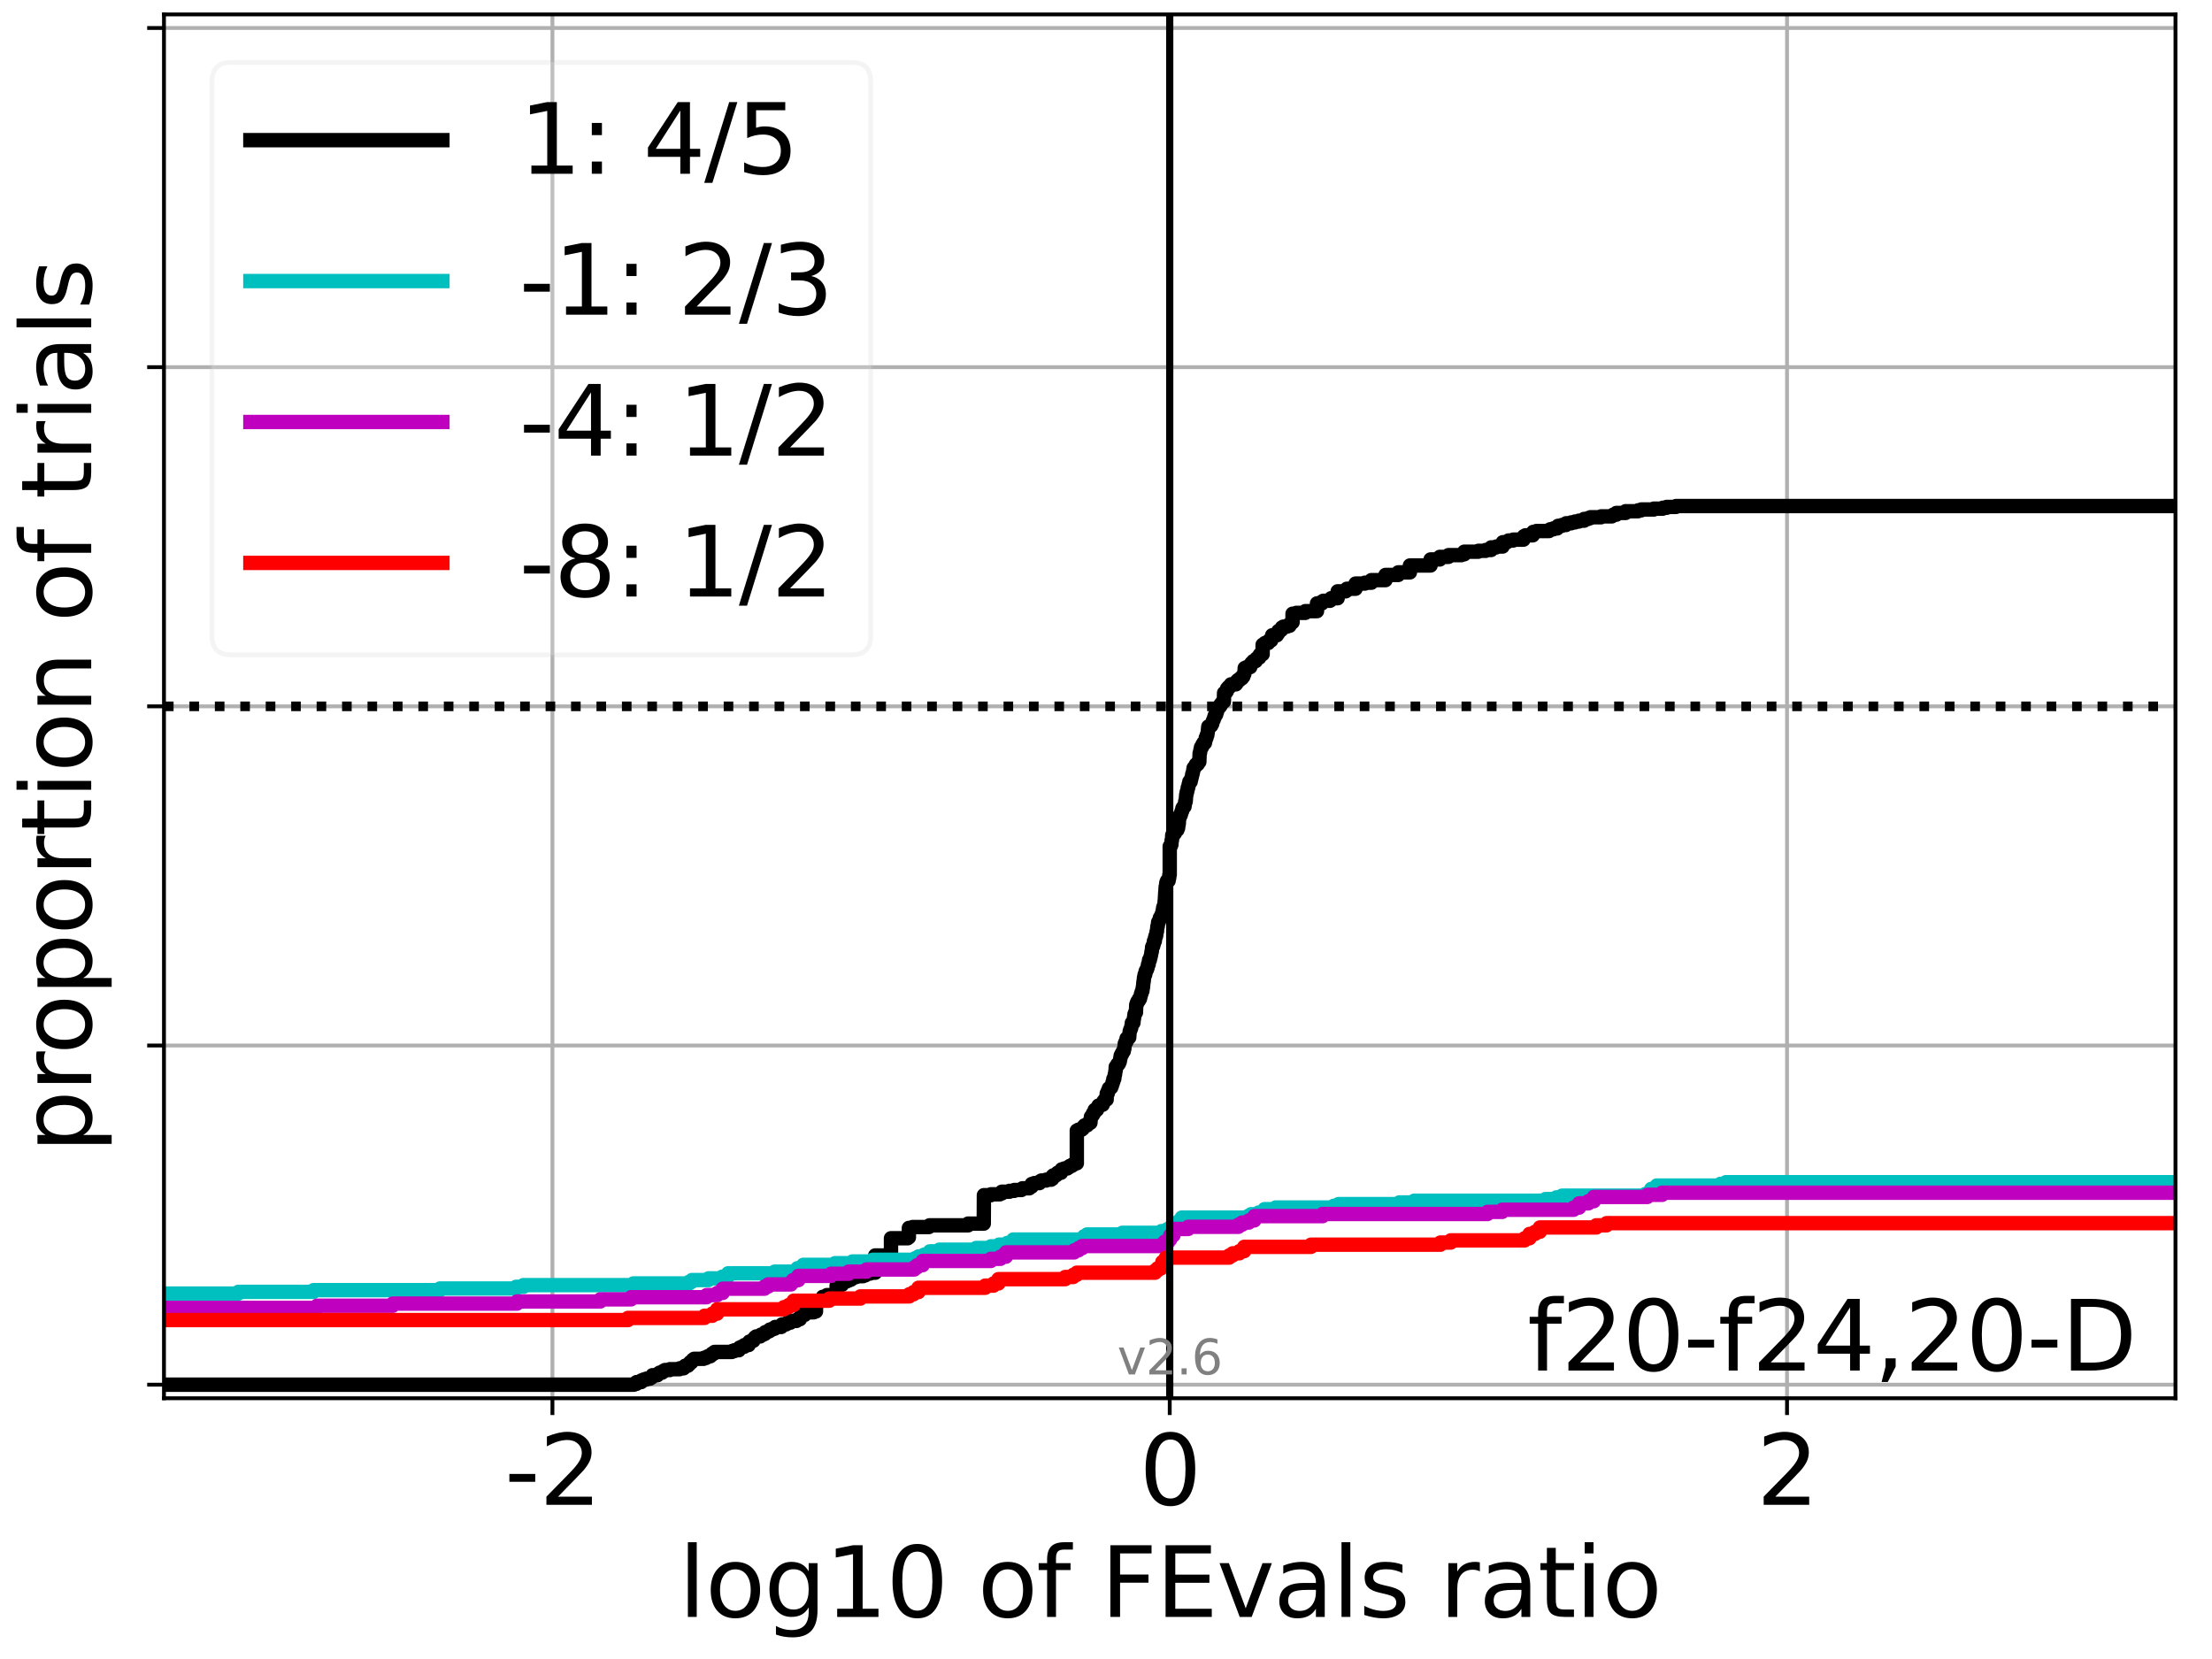 <?xml version="1.0" encoding="utf-8" standalone="no"?>
<!DOCTYPE svg PUBLIC "-//W3C//DTD SVG 1.1//EN"
  "http://www.w3.org/Graphics/SVG/1.1/DTD/svg11.dtd">
<svg xmlns:xlink="http://www.w3.org/1999/xlink" width="460.8pt" height="345.6pt" viewBox="0 0 460.8 345.6" xmlns="http://www.w3.org/2000/svg" version="1.1">
 <defs>
  <style type="text/css">*{stroke-linejoin: round; stroke-linecap: butt}</style>
 </defs>
 <g id="figure_1">
  <g id="patch_1">
   <path d="M 0 345.6 
L 460.8 345.6 
L 460.8 0 
L 0 0 
z
" style="fill: #ffffff"/>
  </g>
  <g id="axes_1">
   <g id="patch_2">
    <path d="M 34.16 291.28 
L 453.192 291.28 
L 453.192 3 
L 34.16 3 
z
" style="fill: #ffffff"/>
   </g>
   <g id="matplotlib.axis_1">
    <g id="xtick_1">
     <g id="line2d_1">
      <path d="M 115.081 291.28 
L 115.081 3 
" clip-path="url(#p44ac97adfd)" style="fill: none; stroke: #b0b0b0; stroke-width: 0.8; stroke-linecap: square"/>
     </g>
     <g id="line2d_2">
      <defs>
       <path id="m665f9b7f57" d="M 0 0 
L 0 3.5 
" style="stroke: #000000; stroke-width: 0.8"/>
      </defs>
      <g>
       <use xlink:href="#m665f9b7f57" x="115.081" y="291.28" style="stroke: #000000; stroke-width: 0.8"/>
      </g>
     </g>
     <g id="text_1">
      <!-- -2 -->
      <g transform="translate(105.111 313.477)scale(0.2 -0.2)">
       <defs>
        <path id="DejaVuSans-2d" d="M 313 2009 
L 1997 2009 
L 1997 1497 
L 313 1497 
L 313 2009 
z
" transform="scale(0.016)"/>
        <path id="DejaVuSans-32" d="M 1228 531 
L 3431 531 
L 3431 0 
L 469 0 
L 469 531 
Q 828 903 1448 1529 
Q 2069 2156 2228 2338 
Q 2531 2678 2651 2914 
Q 2772 3150 2772 3378 
Q 2772 3750 2511 3984 
Q 2250 4219 1831 4219 
Q 1534 4219 1204 4116 
Q 875 4013 500 3803 
L 500 4441 
Q 881 4594 1212 4672 
Q 1544 4750 1819 4750 
Q 2544 4750 2975 4387 
Q 3406 4025 3406 3419 
Q 3406 3131 3298 2873 
Q 3191 2616 2906 2266 
Q 2828 2175 2409 1742 
Q 1991 1309 1228 531 
z
" transform="scale(0.016)"/>
       </defs>
       <use xlink:href="#DejaVuSans-2d"/>
       <use xlink:href="#DejaVuSans-32" x="36.084"/>
      </g>
     </g>
    </g>
    <g id="xtick_2">
     <g id="line2d_3">
      <path d="M 243.676 291.28 
L 243.676 3 
" clip-path="url(#p44ac97adfd)" style="fill: none; stroke: #b0b0b0; stroke-width: 0.8; stroke-linecap: square"/>
     </g>
     <g id="line2d_4">
      <g>
       <use xlink:href="#m665f9b7f57" x="243.676" y="291.28" style="stroke: #000000; stroke-width: 0.8"/>
      </g>
     </g>
     <g id="text_2">
      <!-- 0 -->
      <g transform="translate(237.314 313.477)scale(0.2 -0.2)">
       <defs>
        <path id="DejaVuSans-30" d="M 2034 4250 
Q 1547 4250 1301 3770 
Q 1056 3291 1056 2328 
Q 1056 1369 1301 889 
Q 1547 409 2034 409 
Q 2525 409 2770 889 
Q 3016 1369 3016 2328 
Q 3016 3291 2770 3770 
Q 2525 4250 2034 4250 
z
M 2034 4750 
Q 2819 4750 3233 4129 
Q 3647 3509 3647 2328 
Q 3647 1150 3233 529 
Q 2819 -91 2034 -91 
Q 1250 -91 836 529 
Q 422 1150 422 2328 
Q 422 3509 836 4129 
Q 1250 4750 2034 4750 
z
" transform="scale(0.016)"/>
       </defs>
       <use xlink:href="#DejaVuSans-30"/>
      </g>
     </g>
    </g>
    <g id="xtick_3">
     <g id="line2d_5">
      <path d="M 372.271 291.28 
L 372.271 3 
" clip-path="url(#p44ac97adfd)" style="fill: none; stroke: #b0b0b0; stroke-width: 0.8; stroke-linecap: square"/>
     </g>
     <g id="line2d_6">
      <g>
       <use xlink:href="#m665f9b7f57" x="372.271" y="291.28" style="stroke: #000000; stroke-width: 0.8"/>
      </g>
     </g>
     <g id="text_3">
      <!-- 2 -->
      <g transform="translate(365.908 313.477)scale(0.2 -0.2)">
       <use xlink:href="#DejaVuSans-32"/>
      </g>
     </g>
    </g>
    <g id="text_4">
     <!-- log10 of FEvals ratio -->
     <g transform="translate(141.371 336.833)scale(0.2 -0.2)">
      <defs>
       <path id="DejaVuSans-6c" d="M 603 4863 
L 1178 4863 
L 1178 0 
L 603 0 
L 603 4863 
z
" transform="scale(0.016)"/>
       <path id="DejaVuSans-6f" d="M 1959 3097 
Q 1497 3097 1228 2736 
Q 959 2375 959 1747 
Q 959 1119 1226 758 
Q 1494 397 1959 397 
Q 2419 397 2687 759 
Q 2956 1122 2956 1747 
Q 2956 2369 2687 2733 
Q 2419 3097 1959 3097 
z
M 1959 3584 
Q 2709 3584 3137 3096 
Q 3566 2609 3566 1747 
Q 3566 888 3137 398 
Q 2709 -91 1959 -91 
Q 1206 -91 779 398 
Q 353 888 353 1747 
Q 353 2609 779 3096 
Q 1206 3584 1959 3584 
z
" transform="scale(0.016)"/>
       <path id="DejaVuSans-67" d="M 2906 1791 
Q 2906 2416 2648 2759 
Q 2391 3103 1925 3103 
Q 1463 3103 1205 2759 
Q 947 2416 947 1791 
Q 947 1169 1205 825 
Q 1463 481 1925 481 
Q 2391 481 2648 825 
Q 2906 1169 2906 1791 
z
M 3481 434 
Q 3481 -459 3084 -895 
Q 2688 -1331 1869 -1331 
Q 1566 -1331 1297 -1286 
Q 1028 -1241 775 -1147 
L 775 -588 
Q 1028 -725 1275 -790 
Q 1522 -856 1778 -856 
Q 2344 -856 2625 -561 
Q 2906 -266 2906 331 
L 2906 616 
Q 2728 306 2450 153 
Q 2172 0 1784 0 
Q 1141 0 747 490 
Q 353 981 353 1791 
Q 353 2603 747 3093 
Q 1141 3584 1784 3584 
Q 2172 3584 2450 3431 
Q 2728 3278 2906 2969 
L 2906 3500 
L 3481 3500 
L 3481 434 
z
" transform="scale(0.016)"/>
       <path id="DejaVuSans-31" d="M 794 531 
L 1825 531 
L 1825 4091 
L 703 3866 
L 703 4441 
L 1819 4666 
L 2450 4666 
L 2450 531 
L 3481 531 
L 3481 0 
L 794 0 
L 794 531 
z
" transform="scale(0.016)"/>
       <path id="DejaVuSans-20" transform="scale(0.016)"/>
       <path id="DejaVuSans-66" d="M 2375 4863 
L 2375 4384 
L 1825 4384 
Q 1516 4384 1395 4259 
Q 1275 4134 1275 3809 
L 1275 3500 
L 2222 3500 
L 2222 3053 
L 1275 3053 
L 1275 0 
L 697 0 
L 697 3053 
L 147 3053 
L 147 3500 
L 697 3500 
L 697 3744 
Q 697 4328 969 4595 
Q 1241 4863 1831 4863 
L 2375 4863 
z
" transform="scale(0.016)"/>
       <path id="DejaVuSans-46" d="M 628 4666 
L 3309 4666 
L 3309 4134 
L 1259 4134 
L 1259 2759 
L 3109 2759 
L 3109 2228 
L 1259 2228 
L 1259 0 
L 628 0 
L 628 4666 
z
" transform="scale(0.016)"/>
       <path id="DejaVuSans-45" d="M 628 4666 
L 3578 4666 
L 3578 4134 
L 1259 4134 
L 1259 2753 
L 3481 2753 
L 3481 2222 
L 1259 2222 
L 1259 531 
L 3634 531 
L 3634 0 
L 628 0 
L 628 4666 
z
" transform="scale(0.016)"/>
       <path id="DejaVuSans-76" d="M 191 3500 
L 800 3500 
L 1894 563 
L 2988 3500 
L 3597 3500 
L 2284 0 
L 1503 0 
L 191 3500 
z
" transform="scale(0.016)"/>
       <path id="DejaVuSans-61" d="M 2194 1759 
Q 1497 1759 1228 1600 
Q 959 1441 959 1056 
Q 959 750 1161 570 
Q 1363 391 1709 391 
Q 2188 391 2477 730 
Q 2766 1069 2766 1631 
L 2766 1759 
L 2194 1759 
z
M 3341 1997 
L 3341 0 
L 2766 0 
L 2766 531 
Q 2569 213 2275 61 
Q 1981 -91 1556 -91 
Q 1019 -91 701 211 
Q 384 513 384 1019 
Q 384 1609 779 1909 
Q 1175 2209 1959 2209 
L 2766 2209 
L 2766 2266 
Q 2766 2663 2505 2880 
Q 2244 3097 1772 3097 
Q 1472 3097 1187 3025 
Q 903 2953 641 2809 
L 641 3341 
Q 956 3463 1253 3523 
Q 1550 3584 1831 3584 
Q 2591 3584 2966 3190 
Q 3341 2797 3341 1997 
z
" transform="scale(0.016)"/>
       <path id="DejaVuSans-73" d="M 2834 3397 
L 2834 2853 
Q 2591 2978 2328 3040 
Q 2066 3103 1784 3103 
Q 1356 3103 1142 2972 
Q 928 2841 928 2578 
Q 928 2378 1081 2264 
Q 1234 2150 1697 2047 
L 1894 2003 
Q 2506 1872 2764 1633 
Q 3022 1394 3022 966 
Q 3022 478 2636 193 
Q 2250 -91 1575 -91 
Q 1294 -91 989 -36 
Q 684 19 347 128 
L 347 722 
Q 666 556 975 473 
Q 1284 391 1588 391 
Q 1994 391 2212 530 
Q 2431 669 2431 922 
Q 2431 1156 2273 1281 
Q 2116 1406 1581 1522 
L 1381 1569 
Q 847 1681 609 1914 
Q 372 2147 372 2553 
Q 372 3047 722 3315 
Q 1072 3584 1716 3584 
Q 2034 3584 2315 3537 
Q 2597 3491 2834 3397 
z
" transform="scale(0.016)"/>
       <path id="DejaVuSans-72" d="M 2631 2963 
Q 2534 3019 2420 3045 
Q 2306 3072 2169 3072 
Q 1681 3072 1420 2755 
Q 1159 2438 1159 1844 
L 1159 0 
L 581 0 
L 581 3500 
L 1159 3500 
L 1159 2956 
Q 1341 3275 1631 3429 
Q 1922 3584 2338 3584 
Q 2397 3584 2469 3576 
Q 2541 3569 2628 3553 
L 2631 2963 
z
" transform="scale(0.016)"/>
       <path id="DejaVuSans-74" d="M 1172 4494 
L 1172 3500 
L 2356 3500 
L 2356 3053 
L 1172 3053 
L 1172 1153 
Q 1172 725 1289 603 
Q 1406 481 1766 481 
L 2356 481 
L 2356 0 
L 1766 0 
Q 1100 0 847 248 
Q 594 497 594 1153 
L 594 3053 
L 172 3053 
L 172 3500 
L 594 3500 
L 594 4494 
L 1172 4494 
z
" transform="scale(0.016)"/>
       <path id="DejaVuSans-69" d="M 603 3500 
L 1178 3500 
L 1178 0 
L 603 0 
L 603 3500 
z
M 603 4863 
L 1178 4863 
L 1178 4134 
L 603 4134 
L 603 4863 
z
" transform="scale(0.016)"/>
      </defs>
      <use xlink:href="#DejaVuSans-6c"/>
      <use xlink:href="#DejaVuSans-6f" x="27.783"/>
      <use xlink:href="#DejaVuSans-67" x="88.965"/>
      <use xlink:href="#DejaVuSans-31" x="152.441"/>
      <use xlink:href="#DejaVuSans-30" x="216.064"/>
      <use xlink:href="#DejaVuSans-20" x="279.688"/>
      <use xlink:href="#DejaVuSans-6f" x="311.475"/>
      <use xlink:href="#DejaVuSans-66" x="372.656"/>
      <use xlink:href="#DejaVuSans-20" x="407.861"/>
      <use xlink:href="#DejaVuSans-46" x="439.648"/>
      <use xlink:href="#DejaVuSans-45" x="497.168"/>
      <use xlink:href="#DejaVuSans-76" x="560.352"/>
      <use xlink:href="#DejaVuSans-61" x="619.531"/>
      <use xlink:href="#DejaVuSans-6c" x="680.811"/>
      <use xlink:href="#DejaVuSans-73" x="708.594"/>
      <use xlink:href="#DejaVuSans-20" x="760.693"/>
      <use xlink:href="#DejaVuSans-72" x="792.48"/>
      <use xlink:href="#DejaVuSans-61" x="833.594"/>
      <use xlink:href="#DejaVuSans-74" x="894.873"/>
      <use xlink:href="#DejaVuSans-69" x="934.082"/>
      <use xlink:href="#DejaVuSans-6f" x="961.865"/>
     </g>
    </g>
   </g>
   <g id="matplotlib.axis_2">
    <g id="ytick_1">
     <g id="line2d_7">
      <path d="M 34.16 288.454 
L 453.192 288.454 
" clip-path="url(#p44ac97adfd)" style="fill: none; stroke: #b0b0b0; stroke-width: 0.8; stroke-linecap: square"/>
     </g>
     <g id="line2d_8">
      <defs>
       <path id="ma4cb744d7d" d="M 0 0 
L -3.5 0 
" style="stroke: #000000; stroke-width: 0.8"/>
      </defs>
      <g>
       <use xlink:href="#ma4cb744d7d" x="34.16" y="288.454" style="stroke: #000000; stroke-width: 0.8"/>
      </g>
     </g>
    </g>
    <g id="ytick_2">
     <g id="line2d_9">
      <path d="M 34.16 217.797 
L 453.192 217.797 
" clip-path="url(#p44ac97adfd)" style="fill: none; stroke: #b0b0b0; stroke-width: 0.8; stroke-linecap: square"/>
     </g>
     <g id="line2d_10">
      <g>
       <use xlink:href="#ma4cb744d7d" x="34.16" y="217.797" style="stroke: #000000; stroke-width: 0.8"/>
      </g>
     </g>
    </g>
    <g id="ytick_3">
     <g id="line2d_11">
      <path d="M 34.16 147.14 
L 453.192 147.14 
" clip-path="url(#p44ac97adfd)" style="fill: none; stroke: #b0b0b0; stroke-width: 0.8; stroke-linecap: square"/>
     </g>
     <g id="line2d_12">
      <g>
       <use xlink:href="#ma4cb744d7d" x="34.16" y="147.14" style="stroke: #000000; stroke-width: 0.8"/>
      </g>
     </g>
    </g>
    <g id="ytick_4">
     <g id="line2d_13">
      <path d="M 34.16 76.483 
L 453.192 76.483 
" clip-path="url(#p44ac97adfd)" style="fill: none; stroke: #b0b0b0; stroke-width: 0.8; stroke-linecap: square"/>
     </g>
     <g id="line2d_14">
      <g>
       <use xlink:href="#ma4cb744d7d" x="34.16" y="76.483" style="stroke: #000000; stroke-width: 0.8"/>
      </g>
     </g>
    </g>
    <g id="ytick_5">
     <g id="line2d_15">
      <path d="M 34.16 5.826 
L 453.192 5.826 
" clip-path="url(#p44ac97adfd)" style="fill: none; stroke: #b0b0b0; stroke-width: 0.8; stroke-linecap: square"/>
     </g>
     <g id="line2d_16">
      <g>
       <use xlink:href="#ma4cb744d7d" x="34.16" y="5.826" style="stroke: #000000; stroke-width: 0.8"/>
      </g>
     </g>
    </g>
    <g id="text_5">
     <!-- proportion of trials -->
     <g transform="translate(19.001 240.146)rotate(-90)scale(0.2 -0.2)">
      <defs>
       <path id="DejaVuSans-70" d="M 1159 525 
L 1159 -1331 
L 581 -1331 
L 581 3500 
L 1159 3500 
L 1159 2969 
Q 1341 3281 1617 3432 
Q 1894 3584 2278 3584 
Q 2916 3584 3314 3078 
Q 3713 2572 3713 1747 
Q 3713 922 3314 415 
Q 2916 -91 2278 -91 
Q 1894 -91 1617 61 
Q 1341 213 1159 525 
z
M 3116 1747 
Q 3116 2381 2855 2742 
Q 2594 3103 2138 3103 
Q 1681 3103 1420 2742 
Q 1159 2381 1159 1747 
Q 1159 1113 1420 752 
Q 1681 391 2138 391 
Q 2594 391 2855 752 
Q 3116 1113 3116 1747 
z
" transform="scale(0.016)"/>
       <path id="DejaVuSans-6e" d="M 3513 2113 
L 3513 0 
L 2938 0 
L 2938 2094 
Q 2938 2591 2744 2837 
Q 2550 3084 2163 3084 
Q 1697 3084 1428 2787 
Q 1159 2491 1159 1978 
L 1159 0 
L 581 0 
L 581 3500 
L 1159 3500 
L 1159 2956 
Q 1366 3272 1645 3428 
Q 1925 3584 2291 3584 
Q 2894 3584 3203 3211 
Q 3513 2838 3513 2113 
z
" transform="scale(0.016)"/>
      </defs>
      <use xlink:href="#DejaVuSans-70"/>
      <use xlink:href="#DejaVuSans-72" x="63.477"/>
      <use xlink:href="#DejaVuSans-6f" x="102.34"/>
      <use xlink:href="#DejaVuSans-70" x="163.521"/>
      <use xlink:href="#DejaVuSans-6f" x="226.998"/>
      <use xlink:href="#DejaVuSans-72" x="288.18"/>
      <use xlink:href="#DejaVuSans-74" x="329.293"/>
      <use xlink:href="#DejaVuSans-69" x="368.502"/>
      <use xlink:href="#DejaVuSans-6f" x="396.285"/>
      <use xlink:href="#DejaVuSans-6e" x="457.467"/>
      <use xlink:href="#DejaVuSans-20" x="520.846"/>
      <use xlink:href="#DejaVuSans-6f" x="552.633"/>
      <use xlink:href="#DejaVuSans-66" x="613.814"/>
      <use xlink:href="#DejaVuSans-20" x="649.02"/>
      <use xlink:href="#DejaVuSans-74" x="680.807"/>
      <use xlink:href="#DejaVuSans-72" x="720.016"/>
      <use xlink:href="#DejaVuSans-69" x="761.129"/>
      <use xlink:href="#DejaVuSans-61" x="788.912"/>
      <use xlink:href="#DejaVuSans-6c" x="850.191"/>
      <use xlink:href="#DejaVuSans-73" x="877.975"/>
     </g>
    </g>
   </g>
   <g id="line2d_17">
    <path d="M 34.16 288.454 
L 132.072 288.454 
L 132.072 288.274 
L 132.601 288.274 
L 132.613 287.915 
L 133.563 287.915 
L 133.645 287.556 
L 134.092 287.556 
L 134.092 287.377 
L 134.649 287.377 
L 134.649 287.198 
L 135.401 287.198 
L 135.401 287.018 
L 135.681 287.018 
L 135.681 286.839 
L 135.928 286.839 
L 135.929 286.48 
L 136.96 286.48 
L 136.96 286.3 
L 137.151 286.3 
L 137.151 286.121 
L 137.418 286.121 
L 137.418 285.941 
L 137.947 285.941 
L 137.947 285.762 
L 138.184 285.762 
L 138.184 285.583 
L 138.514 285.583 
L 138.514 285.403 
L 139.546 285.403 
L 139.546 285.224 
L 141.57 285.224 
L 141.57 285.044 
L 142.408 285.044 
L 142.408 284.865 
L 142.602 284.865 
L 142.602 284.685 
L 142.737 284.685 
L 142.737 284.506 
L 143.302 284.506 
L 143.302 284.326 
L 143.44 284.326 
L 143.44 284.147 
L 143.668 284.147 
L 143.769 283.788 
L 144.054 283.788 
L 144.054 283.609 
L 144.197 283.609 
L 144.197 283.429 
L 144.335 283.429 
L 144.335 283.25 
L 144.583 283.25 
L 144.583 283.07 
L 146.548 283.07 
L 146.548 282.891 
L 147.077 282.891 
L 147.077 282.711 
L 147.445 282.711 
L 147.445 282.532 
L 147.974 282.532 
L 147.974 282.353 
L 148.183 282.353 
L 148.183 282.173 
L 148.315 282.173 
L 148.315 281.994 
L 148.712 281.994 
L 148.712 281.814 
L 148.844 281.814 
L 148.844 281.635 
L 152.469 281.635 
L 152.469 281.455 
L 152.997 281.455 
L 152.997 281.276 
L 153.907 281.276 
L 153.957 280.917 
L 154.059 280.917 
L 154.059 280.738 
L 154.435 280.738 
L 154.435 280.558 
L 155.03 280.558 
L 155.091 280.199 
L 155.953 280.199 
L 156.028 279.661 
L 156.105 279.661 
L 156.105 279.481 
L 156.521 279.481 
L 156.521 279.302 
L 156.949 279.302 
L 156.985 278.943 
L 157.137 278.943 
L 157.137 278.764 
L 157.272 278.764 
L 157.272 278.584 
L 157.519 278.584 
L 157.519 278.405 
L 158.359 278.405 
L 158.359 278.225 
L 158.495 278.225 
L 158.495 278.046 
L 158.985 278.046 
L 158.985 277.866 
L 159.357 277.866 
L 159.417 277.508 
L 159.857 277.508 
L 159.857 277.328 
L 160.264 277.328 
L 160.264 277.149 
L 160.376 277.149 
L 160.376 276.969 
L 160.908 276.969 
L 160.908 276.79 
L 161.374 276.79 
L 161.374 276.61 
L 161.487 276.61 
L 161.487 276.431 
L 162.745 276.431 
L 162.849 276.072 
L 162.913 276.072 
L 162.913 275.893 
L 163.752 275.893 
L 163.752 275.713 
L 164.08 275.713 
L 164.08 275.534 
L 164.646 275.534 
L 164.646 275.354 
L 164.762 275.354 
L 164.762 275.175 
L 165.905 275.175 
L 165.905 274.995 
L 166.148 274.995 
L 166.148 274.816 
L 166.626 274.816 
L 166.677 274.457 
L 166.744 274.457 
L 166.744 274.277 
L 167.012 274.277 
L 167.072 273.919 
L 167.624 273.919 
L 167.638 273.56 
L 168.01 273.56 
L 168.01 273.38 
L 169.506 273.38 
L 169.506 273.201 
L 169.983 273.201 
L 169.983 271.406 
L 170.403 271.406 
L 170.504 271.047 
L 171.013 271.047 
L 171.013 270.868 
L 171.141 270.868 
L 171.141 270.689 
L 171.273 270.689 
L 171.273 270.509 
L 171.399 270.509 
L 171.401 270.15 
L 172.139 270.15 
L 172.139 269.971 
L 172.271 269.971 
L 172.271 269.791 
L 173.893 269.791 
L 173.893 269.612 
L 174.287 269.612 
L 174.287 267.817 
L 174.79 267.817 
L 174.79 267.638 
L 175.403 267.638 
L 175.427 267.279 
L 175.528 267.279 
L 175.528 267.1 
L 175.66 267.1 
L 175.66 266.92 
L 176.425 266.92 
L 176.425 266.741 
L 176.865 266.741 
L 176.865 266.561 
L 177.296 266.561 
L 177.296 266.382 
L 177.449 266.382 
L 177.449 266.202 
L 177.863 266.202 
L 177.863 266.023 
L 178.395 266.023 
L 178.395 265.844 
L 179.813 265.844 
L 179.813 265.664 
L 180.288 265.664 
L 180.288 265.485 
L 180.441 265.485 
L 180.441 265.305 
L 181.251 265.305 
L 181.251 265.126 
L 182.321 265.126 
L 182.321 261.537 
L 185.61 261.537 
L 185.61 257.948 
L 189.106 257.948 
L 189.106 257.768 
L 189.338 257.768 
L 189.338 255.795 
L 190.104 255.795 
L 190.104 255.615 
L 193.493 255.615 
L 193.493 255.436 
L 193.643 255.436 
L 193.643 255.256 
L 201.676 255.256 
L 201.676 254.897 
L 204.936 254.897 
L 204.965 248.976 
L 206.427 248.976 
L 206.427 248.796 
L 208.264 248.796 
L 208.264 248.617 
L 208.694 248.617 
L 208.694 248.258 
L 210.281 248.258 
L 210.281 248.078 
L 211.285 248.078 
L 211.285 247.899 
L 212.776 247.899 
L 212.776 247.719 
L 212.998 247.719 
L 212.998 247.54 
L 214.423 247.54 
L 214.423 247.361 
L 214.613 247.361 
L 214.613 247.181 
L 214.925 247.181 
L 214.925 246.643 
L 215.455 246.643 
L 215.455 246.463 
L 216.531 246.463 
L 216.63 246.104 
L 216.918 246.104 
L 216.918 245.925 
L 217.945 245.925 
L 217.945 245.746 
L 218.977 245.746 
L 218.977 245.566 
L 219.229 245.566 
L 219.229 245.028 
L 219.411 245.028 
L 219.411 244.848 
L 220.016 244.848 
L 220.016 244.669 
L 220.219 244.669 
L 220.309 244.31 
L 221.032 244.31 
L 221.046 243.772 
L 221.178 243.772 
L 221.178 243.592 
L 221.71 243.592 
L 221.71 243.413 
L 222.331 243.413 
L 222.331 243.233 
L 222.614 243.233 
L 222.614 243.054 
L 222.88 243.054 
L 222.88 242.874 
L 223.267 242.874 
L 223.267 242.695 
L 223.547 242.695 
L 223.547 242.516 
L 223.822 242.516 
L 223.822 242.336 
L 224.321 242.336 
L 224.321 235.517 
L 224.65 235.517 
L 224.65 235.338 
L 225.332 235.338 
L 225.332 235.158 
L 225.564 235.158 
L 225.659 234.799 
L 225.76 234.799 
L 225.76 234.62 
L 225.929 234.62 
L 225.929 234.44 
L 226.463 234.44 
L 226.463 234.261 
L 226.658 234.261 
L 226.658 234.082 
L 226.77 234.082 
L 226.77 233.902 
L 227.152 233.902 
L 227.263 232.646 
L 227.395 232.646 
L 227.395 232.467 
L 227.527 232.467 
L 227.527 232.287 
L 227.676 232.287 
L 227.683 231.928 
L 227.887 231.928 
L 227.954 231.569 
L 228.049 231.569 
L 228.049 231.21 
L 228.514 231.21 
L 228.625 230.672 
L 228.758 230.672 
L 228.836 230.313 
L 229.286 230.313 
L 229.286 230.134 
L 229.707 230.134 
L 229.791 229.595 
L 229.885 229.595 
L 229.885 229.416 
L 230.128 229.416 
L 230.156 229.057 
L 230.537 229.057 
L 230.552 227.801 
L 230.758 227.801 
L 230.788 227.263 
L 230.937 227.263 
L 230.999 226.724 
L 231.218 226.724 
L 231.218 226.545 
L 231.486 226.545 
L 231.57 226.186 
L 231.628 226.186 
L 231.715 225.648 
L 231.808 225.648 
L 231.815 225.289 
L 231.921 225.289 
L 231.936 224.75 
L 232.12 224.75 
L 232.221 223.853 
L 232.279 223.853 
L 232.354 223.135 
L 232.396 223.135 
L 232.432 222.238 
L 232.617 222.238 
L 232.617 222.059 
L 232.737 222.059 
L 232.778 221.7 
L 233.007 221.7 
L 233.007 221.52 
L 233.119 221.52 
L 233.2 221.161 
L 233.267 221.161 
L 233.375 220.444 
L 233.408 220.444 
L 233.459 219.905 
L 233.584 219.905 
L 233.637 219.546 
L 233.779 219.546 
L 233.824 219.188 
L 233.927 219.188 
L 233.927 219.008 
L 234.089 219.008 
L 234.156 218.47 
L 234.221 218.47 
L 234.313 217.393 
L 234.423 217.393 
L 234.468 217.034 
L 234.65 217.034 
L 234.694 216.316 
L 235.046 216.316 
L 235.046 216.137 
L 235.235 216.137 
L 235.329 214.881 
L 235.378 214.881 
L 235.435 214.522 
L 235.513 214.522 
L 235.592 214.163 
L 235.643 214.163 
L 235.747 213.445 
L 235.767 213.445 
L 235.786 213.086 
L 236.106 213.086 
L 236.199 212.189 
L 236.231 212.189 
L 236.329 211.292 
L 236.429 211.292 
L 236.461 210.933 
L 236.639 210.933 
L 236.699 209.318 
L 236.777 209.318 
L 236.807 208.959 
L 236.934 208.959 
L 236.97 208.6 
L 237.111 208.6 
L 237.111 208.421 
L 237.27 208.421 
L 237.286 208.062 
L 237.478 208.062 
L 237.586 207.524 
L 237.619 207.524 
L 237.704 206.985 
L 237.78 206.985 
L 237.885 206.447 
L 237.979 206.447 
L 238.058 205.729 
L 238.098 205.729 
L 238.207 204.473 
L 238.249 204.473 
L 238.333 203.576 
L 238.372 203.576 
L 238.445 203.037 
L 238.566 203.037 
L 238.66 202.32 
L 238.759 202.32 
L 238.841 201.961 
L 238.94 201.961 
L 239.011 201.602 
L 239.058 201.602 
L 239.164 200.884 
L 239.289 200.884 
L 239.371 199.987 
L 239.535 199.987 
L 239.622 199.449 
L 239.669 199.449 
L 239.773 198.91 
L 239.79 198.91 
L 239.887 198.192 
L 239.947 198.192 
L 240.009 197.295 
L 240.08 197.295 
L 240.08 197.116 
L 240.224 197.116 
L 240.29 196.577 
L 240.377 196.577 
L 240.387 196.039 
L 240.574 196.039 
L 240.62 195.321 
L 240.713 195.321 
L 240.713 194.962 
L 240.838 194.962 
L 240.942 194.065 
L 241.007 194.065 
L 241.104 192.988 
L 241.17 192.988 
L 241.27 192.091 
L 241.389 192.091 
L 241.479 191.732 
L 241.519 191.732 
L 241.623 191.194 
L 241.836 191.194 
L 241.915 190.656 
L 242.003 190.656 
L 242.053 190.297 
L 242.124 190.297 
L 242.232 189.579 
L 242.244 189.579 
L 242.321 189.041 
L 242.384 189.041 
L 242.384 188.861 
L 242.533 188.861 
L 242.629 187.605 
L 242.645 187.605 
L 242.753 185.811 
L 242.77 185.811 
L 242.83 184.734 
L 242.883 184.734 
L 242.978 183.837 
L 243.112 183.837 
L 243.121 183.478 
L 243.442 183.478 
L 243.521 182.939 
L 243.559 182.939 
L 243.602 182.222 
L 243.676 182.222 
L 243.676 176.3 
L 243.892 176.3 
L 243.907 175.941 
L 244.028 175.941 
L 244.071 175.044 
L 244.141 175.044 
L 244.202 173.967 
L 244.469 173.967 
L 244.469 173.788 
L 244.589 173.788 
L 244.589 173.608 
L 244.738 173.608 
L 244.789 173.07 
L 244.894 173.07 
L 244.894 172.891 
L 245.264 172.891 
L 245.36 172.532 
L 245.413 172.532 
L 245.523 171.634 
L 245.561 171.634 
L 245.617 170.558 
L 245.679 170.558 
L 245.783 169.84 
L 245.954 169.84 
L 245.972 169.481 
L 246.068 169.481 
L 246.161 168.943 
L 246.267 168.943 
L 246.31 168.404 
L 246.401 168.404 
L 246.401 168.225 
L 246.543 168.225 
L 246.543 168.045 
L 246.748 168.045 
L 246.859 167.328 
L 246.874 167.328 
L 246.899 166.969 
L 247 166.969 
L 247.11 165.533 
L 247.161 165.533 
L 247.211 164.995 
L 247.291 164.995 
L 247.381 164.457 
L 247.405 164.457 
L 247.428 164.098 
L 247.522 164.098 
L 247.627 163.38 
L 247.71 163.38 
L 247.758 162.842 
L 248.036 162.842 
L 248.097 162.303 
L 248.165 162.303 
L 248.275 161.765 
L 248.297 161.765 
L 248.378 161.227 
L 248.436 161.227 
L 248.545 160.688 
L 248.548 160.688 
L 248.653 159.97 
L 248.809 159.97 
L 248.809 159.791 
L 248.944 159.791 
L 249.045 159.432 
L 249.129 159.432 
L 249.129 159.253 
L 249.46 159.253 
L 249.46 159.073 
L 249.595 159.073 
L 249.602 158.714 
L 249.843 158.714 
L 249.907 156.92 
L 249.969 156.92 
L 250.073 156.202 
L 250.094 156.202 
L 250.193 155.664 
L 250.381 155.664 
L 250.485 155.125 
L 250.682 155.125 
L 250.694 154.766 
L 251.01 154.766 
L 251.064 154.228 
L 251.135 154.228 
L 251.184 153.69 
L 251.331 153.69 
L 251.394 153.151 
L 251.501 153.151 
L 251.605 152.434 
L 251.612 152.434 
L 251.709 151.357 
L 252.015 151.357 
L 252.015 151.178 
L 252.321 151.178 
L 252.426 150.819 
L 252.515 150.819 
L 252.622 150.28 
L 252.667 150.28 
L 252.771 149.921 
L 252.843 149.921 
L 252.953 149.383 
L 253.057 149.383 
L 253.072 149.024 
L 253.225 149.024 
L 253.225 148.845 
L 253.354 148.845 
L 253.442 148.306 
L 253.524 148.306 
L 253.566 147.768 
L 253.682 147.768 
L 253.759 147.409 
L 253.878 147.409 
L 253.878 147.23 
L 254.119 147.23 
L 254.119 147.05 
L 254.248 147.05 
L 254.294 146.691 
L 254.45 146.691 
L 254.45 146.512 
L 254.574 146.512 
L 254.574 146.332 
L 254.731 146.332 
L 254.731 146.153 
L 254.96 146.153 
L 254.998 144.359 
L 255.289 144.359 
L 255.289 144.179 
L 255.46 144.179 
L 255.46 144 
L 255.577 144 
L 255.617 143.461 
L 255.772 143.461 
L 255.772 143.282 
L 255.924 143.282 
L 255.924 143.102 
L 256.183 143.102 
L 256.183 142.923 
L 256.297 142.923 
L 256.407 142.564 
L 257.453 142.564 
L 257.453 142.385 
L 257.587 142.385 
L 257.684 141.846 
L 257.863 141.846 
L 257.863 141.667 
L 258.249 141.667 
L 258.351 141.308 
L 258.727 141.308 
L 258.727 140.949 
L 259.005 140.949 
L 259.088 140.411 
L 259.221 140.411 
L 259.303 139.155 
L 259.7 139.155 
L 259.7 138.975 
L 260.442 138.975 
L 260.538 138.616 
L 260.589 138.616 
L 260.602 138.257 
L 260.742 138.257 
L 260.742 138.078 
L 260.926 138.078 
L 260.926 137.899 
L 261.078 137.899 
L 261.078 137.719 
L 261.594 137.719 
L 261.64 137.36 
L 261.746 137.36 
L 261.746 137.181 
L 261.975 137.181 
L 261.975 137.001 
L 262.333 137.001 
L 262.386 136.463 
L 262.51 136.463 
L 262.51 136.284 
L 263.031 136.284 
L 263.031 134.31 
L 263.374 134.31 
L 263.374 134.13 
L 263.506 134.13 
L 263.506 133.951 
L 264.199 133.951 
L 264.227 133.592 
L 264.379 133.592 
L 264.379 133.412 
L 264.812 133.412 
L 264.864 133.053 
L 264.958 133.053 
L 265.013 132.336 
L 266.001 132.336 
L 266.092 131.977 
L 266.245 131.977 
L 266.32 131.438 
L 266.663 131.438 
L 266.663 131.259 
L 266.899 131.259 
L 266.94 130.9 
L 267.051 130.9 
L 267.051 130.721 
L 267.336 130.721 
L 267.336 130.541 
L 268.101 130.541 
L 268.101 130.362 
L 268.635 130.362 
L 268.635 130.003 
L 268.834 130.003 
L 268.834 129.823 
L 268.986 129.823 
L 268.986 129.644 
L 269.263 129.644 
L 269.263 127.85 
L 270.049 127.85 
L 270.049 127.67 
L 271.924 127.67 
L 271.924 127.311 
L 274.354 127.311 
L 274.354 125.696 
L 275.369 125.696 
L 275.369 125.337 
L 275.653 125.337 
L 275.653 125.158 
L 277.053 125.158 
L 277.053 124.978 
L 277.296 124.978 
L 277.296 124.62 
L 278.658 124.62 
L 278.658 123.184 
L 280.342 123.184 
L 280.342 123.005 
L 280.585 123.005 
L 280.585 122.646 
L 282.387 122.646 
L 282.387 121.569 
L 284.313 121.569 
L 284.313 121.389 
L 285.676 121.389 
L 285.676 120.851 
L 288.618 120.851 
L 288.618 119.774 
L 291.279 119.774 
L 291.279 119.236 
L 293.709 119.236 
L 293.709 117.801 
L 298.014 117.801 
L 298.014 116.544 
L 299.94 116.544 
L 299.94 116.006 
L 301.742 116.006 
L 301.742 115.647 
L 304.424 115.647 
L 304.424 115.468 
L 305.031 115.468 
L 305.031 114.929 
L 307.946 114.929 
L 307.946 114.75 
L 309.493 114.75 
L 309.493 114.571 
L 310.635 114.571 
L 310.635 114.032 
L 311.695 114.032 
L 311.695 113.853 
L 313.015 113.853 
L 313.065 112.956 
L 313.93 112.956 
L 313.93 112.776 
L 314.242 112.776 
L 314.242 112.597 
L 315.217 112.597 
L 315.217 112.417 
L 317.369 112.417 
L 317.452 111.699 
L 317.764 111.699 
L 317.764 111.52 
L 319.296 111.52 
L 319.396 110.802 
L 320.064 110.802 
L 320.064 110.623 
L 322.697 110.623 
L 322.697 110.443 
L 322.918 110.443 
L 322.918 110.264 
L 323.586 110.264 
L 323.586 110.084 
L 324.387 110.084 
L 324.387 109.726 
L 324.563 109.726 
L 324.563 109.546 
L 325.369 109.546 
L 325.369 109.367 
L 326.219 109.367 
L 326.254 109.008 
L 327.304 109.008 
L 327.304 108.828 
L 328.085 108.828 
L 328.085 108.649 
L 328.891 108.649 
L 328.891 108.469 
L 329.99 108.469 
L 329.99 108.11 
L 330.826 108.11 
L 330.826 107.931 
L 331.324 107.931 
L 331.324 107.752 
L 333.526 107.752 
L 333.526 107.572 
L 335.761 107.572 
L 335.761 107.393 
L 336.073 107.393 
L 336.073 107.213 
L 336.725 107.213 
L 336.725 106.854 
L 338.651 106.854 
L 338.651 106.495 
L 341.227 106.495 
L 341.227 106.316 
L 341.895 106.316 
L 341.895 106.137 
L 344.527 106.137 
L 344.527 105.957 
L 346.393 105.957 
L 346.393 105.778 
L 347.2 105.778 
L 347.2 105.598 
L 349.134 105.598 
L 349.134 105.419 
L 453.192 105.419 
L 453.192 105.419 
" clip-path="url(#p44ac97adfd)" style="fill: none; stroke: #000000; stroke-width: 3; stroke-linecap: square"/>
   </g>
   <g id="line2d_18">
    <path clip-path="url(#p44ac97adfd)" style="fill: none; stroke: #000000; stroke-width: 3; stroke-linecap: square"/>
   </g>
   <g id="line2d_19">
    <path d="M 34.16 269.471 
L 49.655 269.471 
L 49.655 269.12 
L 65.308 269.12 
L 65.308 268.768 
L 91.667 268.768 
L 91.667 268.417 
L 107.512 268.417 
L 107.512 268.065 
L 109.041 268.065 
L 109.041 267.714 
L 131.943 267.714 
L 131.943 267.362 
L 143.573 267.362 
L 143.573 267.011 
L 144.146 267.011 
L 144.146 266.659 
L 147.596 266.659 
L 147.596 266.308 
L 150.455 266.308 
L 150.455 265.956 
L 151.616 265.956 
L 151.682 265.253 
L 161.39 265.253 
L 161.39 264.901 
L 166.107 264.901 
L 166.11 264.198 
L 167.268 264.198 
L 167.335 263.495 
L 173.955 263.495 
L 173.955 263.144 
L 177.581 263.144 
L 177.581 262.792 
L 181.763 262.792 
L 181.763 262.441 
L 190.669 262.441 
L 190.669 262.089 
L 191.329 262.089 
L 191.329 261.738 
L 192.467 261.738 
L 192.467 261.386 
L 193.628 261.386 
L 193.695 260.683 
L 195.678 260.683 
L 195.678 260.332 
L 203.342 260.332 
L 203.342 259.98 
L 206.432 259.98 
L 206.432 259.629 
L 208.122 259.629 
L 208.122 259.277 
L 209.841 259.277 
L 209.841 258.925 
L 211.002 258.925 
L 211.069 258.222 
L 225.496 258.222 
L 225.496 257.871 
L 225.861 257.871 
L 225.861 257.519 
L 226.434 257.519 
L 226.434 257.168 
L 233.797 257.168 
L 233.797 256.816 
L 241.944 256.816 
L 241.944 256.465 
L 243.099 256.465 
L 243.099 256.113 
L 243.678 256.113 
L 243.678 255.762 
L 244.373 255.762 
L 244.373 255.41 
L 244.945 255.41 
L 244.945 255.059 
L 245.534 255.059 
L 245.6 254.356 
L 246.106 254.356 
L 246.173 253.653 
L 260.028 253.653 
L 260.028 253.301 
L 260.601 253.301 
L 260.601 252.95 
L 262.19 252.95 
L 262.19 252.598 
L 263.351 252.598 
L 263.417 251.895 
L 265.747 251.895 
L 265.747 251.543 
L 277.845 251.543 
L 277.845 251.192 
L 278.835 251.192 
L 278.835 250.84 
L 291.508 250.84 
L 291.508 250.489 
L 294.598 250.489 
L 294.598 250.137 
L 321.963 250.137 
L 321.963 249.786 
L 324.232 249.786 
L 324.232 249.434 
L 325.387 249.434 
L 325.387 249.083 
L 342.744 249.083 
L 342.744 248.731 
L 343.899 248.731 
L 343.972 247.677 
L 345.06 247.677 
L 345.127 246.974 
L 358.399 246.974 
L 358.399 246.622 
L 359.554 246.622 
L 359.554 246.271 
L 453.192 246.271 
L 453.192 246.271 
" clip-path="url(#p44ac97adfd)" style="fill: none; stroke: #00bfbf; stroke-width: 3; stroke-linecap: square"/>
   </g>
   <g id="line2d_20">
    <path clip-path="url(#p44ac97adfd)" style="fill: none; stroke: #00bfbf; stroke-width: 3; stroke-linecap: square"/>
   </g>
   <g id="line2d_21">
    <path d="M 34.16 272.456 
L 66.045 272.456 
L 66.045 272.012 
L 81.802 272.012 
L 81.802 271.567 
L 107.691 271.567 
L 107.691 271.123 
L 125.044 271.123 
L 125.044 270.678 
L 131.463 270.678 
L 131.463 270.234 
L 147.22 270.234 
L 147.22 269.79 
L 149.413 269.79 
L 149.413 269.345 
L 150.546 269.345 
L 150.546 268.901 
L 150.563 268.901 
L 150.563 268.457 
L 159.255 268.457 
L 159.255 268.012 
L 160.03 268.012 
L 160.03 267.568 
L 164.775 267.568 
L 164.775 267.123 
L 165.17 267.123 
L 165.17 266.679 
L 166.303 266.679 
L 166.303 266.235 
L 166.321 266.235 
L 166.321 265.79 
L 173.109 265.79 
L 173.109 265.346 
L 176.795 265.346 
L 176.795 264.901 
L 180.532 264.901 
L 180.532 264.457 
L 190.462 264.457 
L 190.462 264.013 
L 191.059 264.013 
L 191.059 263.568 
L 192.192 263.568 
L 192.192 263.124 
L 192.209 263.124 
L 192.209 262.68 
L 206.421 262.68 
L 206.421 262.235 
L 208.412 262.235 
L 208.412 261.791 
L 209.545 261.791 
L 209.545 261.346 
L 209.563 261.346 
L 209.563 260.902 
L 223.774 260.902 
L 223.774 260.458 
L 224.673 260.458 
L 224.673 260.013 
L 225.448 260.013 
L 225.448 259.569 
L 242.213 259.569 
L 242.213 259.124 
L 242.623 259.124 
L 242.623 258.68 
L 243.398 258.68 
L 243.398 258.236 
L 243.756 258.236 
L 243.756 257.791 
L 243.774 257.791 
L 243.774 257.347 
L 244.441 257.347 
L 244.441 256.903 
L 244.531 256.903 
L 244.531 256.458 
L 244.549 256.458 
L 244.549 256.014 
L 247.516 256.014 
L 247.516 255.569 
L 257.985 255.569 
L 257.985 255.125 
L 258.761 255.125 
L 258.761 254.681 
L 260.163 254.681 
L 260.163 254.236 
L 261.296 254.236 
L 261.296 253.792 
L 261.314 253.792 
L 261.314 253.347 
L 275.525 253.347 
L 275.525 252.903 
L 309.859 252.903 
L 309.859 252.459 
L 312.934 252.459 
L 312.934 252.014 
L 327.809 252.014 
L 327.809 251.57 
L 328.942 251.57 
L 328.942 251.126 
L 328.959 251.126 
L 328.959 250.681 
L 330.884 250.681 
L 330.884 250.237 
L 332.017 250.237 
L 332.017 249.792 
L 332.034 249.792 
L 332.034 249.348 
L 343.171 249.348 
L 343.171 248.904 
L 346.246 248.904 
L 346.246 248.459 
L 453.192 248.459 
" clip-path="url(#p44ac97adfd)" style="fill: none; stroke: #bf00bf; stroke-width: 3; stroke-linecap: square"/>
   </g>
   <g id="line2d_22">
    <path clip-path="url(#p44ac97adfd)" style="fill: none; stroke: #bf00bf; stroke-width: 3; stroke-linecap: square"/>
   </g>
   <g id="line2d_23">
    <path d="M 34.16 274.995 
L 130.827 274.995 
L 130.827 274.547 
L 146.761 274.547 
L 146.761 274.098 
L 148.386 274.098 
L 148.386 273.649 
L 149.398 273.649 
L 149.398 273.201 
L 149.4 273.201 
L 149.4 272.752 
L 163.305 272.752 
L 163.305 272.304 
L 164.32 272.304 
L 164.32 271.855 
L 165.332 271.855 
L 165.332 271.406 
L 165.334 271.406 
L 165.334 270.958 
L 172.757 270.958 
L 172.757 270.509 
L 179.239 270.509 
L 179.239 270.061 
L 189.419 270.061 
L 189.419 269.612 
L 190.316 269.612 
L 190.316 269.163 
L 191.328 269.163 
L 191.328 268.715 
L 191.33 268.715 
L 191.33 268.266 
L 205.234 268.266 
L 205.234 267.817 
L 206.978 267.817 
L 206.978 267.369 
L 207.99 267.369 
L 207.99 266.92 
L 207.992 266.92 
L 207.992 266.472 
L 221.896 266.472 
L 221.896 266.023 
L 223.569 266.023 
L 223.569 265.574 
L 224.313 265.574 
L 224.313 265.126 
L 240.619 265.126 
L 240.619 264.677 
L 241.128 264.677 
L 241.128 264.229 
L 241.872 264.229 
L 241.872 263.78 
L 242.14 263.78 
L 242.14 263.331 
L 242.142 263.331 
L 242.142 262.883 
L 242.884 262.883 
L 242.884 262.434 
L 242.886 262.434 
L 242.886 261.985 
L 256.047 261.985 
L 256.047 261.537 
L 256.791 261.537 
L 256.791 261.088 
L 258.178 261.088 
L 258.178 260.64 
L 259.19 260.64 
L 259.19 260.191 
L 259.192 260.191 
L 259.192 259.742 
L 273.096 259.742 
L 273.096 259.294 
L 300.053 259.294 
L 300.053 258.845 
L 302.207 258.845 
L 302.207 258.397 
L 317.612 258.397 
L 317.612 257.948 
L 318.624 257.948 
L 318.624 257.499 
L 318.626 257.499 
L 318.626 257.051 
L 319.766 257.051 
L 319.766 256.602 
L 320.778 256.602 
L 320.778 256.153 
L 320.78 256.153 
L 320.78 255.705 
L 332.53 255.705 
L 332.53 255.256 
L 334.684 255.256 
L 334.684 254.808 
L 453.192 254.808 
" clip-path="url(#p44ac97adfd)" style="fill: none; stroke: #ff0000; stroke-width: 3; stroke-linecap: square"/>
   </g>
   <g id="line2d_24">
    <path clip-path="url(#p44ac97adfd)" style="fill: none; stroke: #ff0000; stroke-width: 3; stroke-linecap: square"/>
   </g>
   <g id="line2d_25">
    <path d="M 243.676 291.28 
L 243.676 3 
" clip-path="url(#p44ac97adfd)" style="fill: none; stroke: #000000; stroke-width: 1.5; stroke-linecap: square"/>
   </g>
   <g id="line2d_26">
    <path d="M 34.16 147.14 
L 453.192 147.14 
" clip-path="url(#p44ac97adfd)" style="fill: none; stroke-dasharray: 2,3.3; stroke-dashoffset: 0; stroke: #000000; stroke-width: 2"/>
   </g>
   <g id="patch_3">
    <path d="M 34.16 291.28 
L 34.16 3 
" style="fill: none; stroke: #000000; stroke-width: 0.8; stroke-linejoin: miter; stroke-linecap: square"/>
   </g>
   <g id="patch_4">
    <path d="M 453.192 291.28 
L 453.192 3 
" style="fill: none; stroke: #000000; stroke-width: 0.8; stroke-linejoin: miter; stroke-linecap: square"/>
   </g>
   <g id="patch_5">
    <path d="M 34.16 291.28 
L 453.192 291.28 
" style="fill: none; stroke: #000000; stroke-width: 0.8; stroke-linejoin: miter; stroke-linecap: square"/>
   </g>
   <g id="patch_6">
    <path d="M 34.16 3 
L 453.192 3 
" style="fill: none; stroke: #000000; stroke-width: 0.8; stroke-linejoin: miter; stroke-linecap: square"/>
   </g>
   <g id="text_6">
    <!-- f20-f24,20-D -->
    <g transform="translate(318.193 285.514)scale(0.2 -0.2)">
     <defs>
      <path id="DejaVuSans-34" d="M 2419 4116 
L 825 1625 
L 2419 1625 
L 2419 4116 
z
M 2253 4666 
L 3047 4666 
L 3047 1625 
L 3713 1625 
L 3713 1100 
L 3047 1100 
L 3047 0 
L 2419 0 
L 2419 1100 
L 313 1100 
L 313 1709 
L 2253 4666 
z
" transform="scale(0.016)"/>
      <path id="DejaVuSans-2c" d="M 750 794 
L 1409 794 
L 1409 256 
L 897 -744 
L 494 -744 
L 750 256 
L 750 794 
z
" transform="scale(0.016)"/>
      <path id="DejaVuSans-44" d="M 1259 4147 
L 1259 519 
L 2022 519 
Q 2988 519 3436 956 
Q 3884 1394 3884 2338 
Q 3884 3275 3436 3711 
Q 2988 4147 2022 4147 
L 1259 4147 
z
M 628 4666 
L 1925 4666 
Q 3281 4666 3915 4102 
Q 4550 3538 4550 2338 
Q 4550 1131 3912 565 
Q 3275 0 1925 0 
L 628 0 
L 628 4666 
z
" transform="scale(0.016)"/>
     </defs>
     <use xlink:href="#DejaVuSans-66"/>
     <use xlink:href="#DejaVuSans-32" x="35.205"/>
     <use xlink:href="#DejaVuSans-30" x="98.828"/>
     <use xlink:href="#DejaVuSans-2d" x="162.451"/>
     <use xlink:href="#DejaVuSans-66" x="198.535"/>
     <use xlink:href="#DejaVuSans-32" x="233.74"/>
     <use xlink:href="#DejaVuSans-34" x="297.363"/>
     <use xlink:href="#DejaVuSans-2c" x="360.986"/>
     <use xlink:href="#DejaVuSans-32" x="392.773"/>
     <use xlink:href="#DejaVuSans-30" x="456.396"/>
     <use xlink:href="#DejaVuSans-2d" x="520.02"/>
     <use xlink:href="#DejaVuSans-44" x="556.104"/>
    </g>
   </g>
   <g id="text_7">
    <!-- v2.6 -->
    <g style="fill: #808080" transform="translate(232.765 286.318)scale(0.1 -0.1)">
     <defs>
      <path id="DejaVuSans-2e" d="M 684 794 
L 1344 794 
L 1344 0 
L 684 0 
L 684 794 
z
" transform="scale(0.016)"/>
      <path id="DejaVuSans-36" d="M 2113 2584 
Q 1688 2584 1439 2293 
Q 1191 2003 1191 1497 
Q 1191 994 1439 701 
Q 1688 409 2113 409 
Q 2538 409 2786 701 
Q 3034 994 3034 1497 
Q 3034 2003 2786 2293 
Q 2538 2584 2113 2584 
z
M 3366 4563 
L 3366 3988 
Q 3128 4100 2886 4159 
Q 2644 4219 2406 4219 
Q 1781 4219 1451 3797 
Q 1122 3375 1075 2522 
Q 1259 2794 1537 2939 
Q 1816 3084 2150 3084 
Q 2853 3084 3261 2657 
Q 3669 2231 3669 1497 
Q 3669 778 3244 343 
Q 2819 -91 2113 -91 
Q 1303 -91 875 529 
Q 447 1150 447 2328 
Q 447 3434 972 4092 
Q 1497 4750 2381 4750 
Q 2619 4750 2861 4703 
Q 3103 4656 3366 4563 
z
" transform="scale(0.016)"/>
     </defs>
     <use xlink:href="#DejaVuSans-76"/>
     <use xlink:href="#DejaVuSans-32" x="59.18"/>
     <use xlink:href="#DejaVuSans-2e" x="122.803"/>
     <use xlink:href="#DejaVuSans-36" x="154.59"/>
    </g>
   </g>
   <g id="legend_1">
    <g id="patch_7">
     <path d="M 48.16 136.425 
L 177.382 136.425 
Q 181.382 136.425 181.382 132.425 
L 181.382 17 
Q 181.382 13 177.382 13 
L 48.16 13 
Q 44.16 13 44.16 17 
L 44.16 132.425 
Q 44.16 136.425 48.16 136.425 
z
" style="fill: #ffffff; opacity: 0.2; stroke: #cccccc; stroke-linejoin: miter"/>
    </g>
    <g id="line2d_27">
     <path d="M 52.16 29.197 
L 72.16 29.197 
L 92.16 29.197 
" style="fill: none; stroke: #000000; stroke-width: 3; stroke-linecap: square"/>
    </g>
    <g id="text_8">
     <!-- 1: 4/5 -->
     <g transform="translate(108.16 36.197)scale(0.2 -0.2)">
      <defs>
       <path id="DejaVuSans-3a" d="M 750 794 
L 1409 794 
L 1409 0 
L 750 0 
L 750 794 
z
M 750 3309 
L 1409 3309 
L 1409 2516 
L 750 2516 
L 750 3309 
z
" transform="scale(0.016)"/>
       <path id="DejaVuSans-2f" d="M 1625 4666 
L 2156 4666 
L 531 -594 
L 0 -594 
L 1625 4666 
z
" transform="scale(0.016)"/>
       <path id="DejaVuSans-35" d="M 691 4666 
L 3169 4666 
L 3169 4134 
L 1269 4134 
L 1269 2991 
Q 1406 3038 1543 3061 
Q 1681 3084 1819 3084 
Q 2600 3084 3056 2656 
Q 3513 2228 3513 1497 
Q 3513 744 3044 326 
Q 2575 -91 1722 -91 
Q 1428 -91 1123 -41 
Q 819 9 494 109 
L 494 744 
Q 775 591 1075 516 
Q 1375 441 1709 441 
Q 2250 441 2565 725 
Q 2881 1009 2881 1497 
Q 2881 1984 2565 2268 
Q 2250 2553 1709 2553 
Q 1456 2553 1204 2497 
Q 953 2441 691 2322 
L 691 4666 
z
" transform="scale(0.016)"/>
      </defs>
      <use xlink:href="#DejaVuSans-31"/>
      <use xlink:href="#DejaVuSans-3a" x="63.623"/>
      <use xlink:href="#DejaVuSans-20" x="97.314"/>
      <use xlink:href="#DejaVuSans-34" x="129.102"/>
      <use xlink:href="#DejaVuSans-2f" x="192.725"/>
      <use xlink:href="#DejaVuSans-35" x="226.416"/>
     </g>
    </g>
    <g id="line2d_28">
     <path d="M 52.16 58.553 
L 72.16 58.553 
L 92.16 58.553 
" style="fill: none; stroke: #00bfbf; stroke-width: 3; stroke-linecap: square"/>
    </g>
    <g id="text_9">
     <!-- -1: 2/3 -->
     <g transform="translate(108.16 65.553)scale(0.2 -0.2)">
      <defs>
       <path id="DejaVuSans-33" d="M 2597 2516 
Q 3050 2419 3304 2112 
Q 3559 1806 3559 1356 
Q 3559 666 3084 287 
Q 2609 -91 1734 -91 
Q 1441 -91 1130 -33 
Q 819 25 488 141 
L 488 750 
Q 750 597 1062 519 
Q 1375 441 1716 441 
Q 2309 441 2620 675 
Q 2931 909 2931 1356 
Q 2931 1769 2642 2001 
Q 2353 2234 1838 2234 
L 1294 2234 
L 1294 2753 
L 1863 2753 
Q 2328 2753 2575 2939 
Q 2822 3125 2822 3475 
Q 2822 3834 2567 4026 
Q 2313 4219 1838 4219 
Q 1578 4219 1281 4162 
Q 984 4106 628 3988 
L 628 4550 
Q 988 4650 1302 4700 
Q 1616 4750 1894 4750 
Q 2613 4750 3031 4423 
Q 3450 4097 3450 3541 
Q 3450 3153 3228 2886 
Q 3006 2619 2597 2516 
z
" transform="scale(0.016)"/>
      </defs>
      <use xlink:href="#DejaVuSans-2d"/>
      <use xlink:href="#DejaVuSans-31" x="36.084"/>
      <use xlink:href="#DejaVuSans-3a" x="99.707"/>
      <use xlink:href="#DejaVuSans-20" x="133.398"/>
      <use xlink:href="#DejaVuSans-32" x="165.186"/>
      <use xlink:href="#DejaVuSans-2f" x="228.809"/>
      <use xlink:href="#DejaVuSans-33" x="262.5"/>
     </g>
    </g>
    <g id="line2d_29">
     <path d="M 52.16 87.909 
L 72.16 87.909 
L 92.16 87.909 
" style="fill: none; stroke: #bf00bf; stroke-width: 3; stroke-linecap: square"/>
    </g>
    <g id="text_10">
     <!-- -4: 1/2 -->
     <g transform="translate(108.16 94.909)scale(0.2 -0.2)">
      <use xlink:href="#DejaVuSans-2d"/>
      <use xlink:href="#DejaVuSans-34" x="36.084"/>
      <use xlink:href="#DejaVuSans-3a" x="99.707"/>
      <use xlink:href="#DejaVuSans-20" x="133.398"/>
      <use xlink:href="#DejaVuSans-31" x="165.186"/>
      <use xlink:href="#DejaVuSans-2f" x="228.809"/>
      <use xlink:href="#DejaVuSans-32" x="262.5"/>
     </g>
    </g>
    <g id="line2d_30">
     <path d="M 52.16 117.266 
L 72.16 117.266 
L 92.16 117.266 
" style="fill: none; stroke: #ff0000; stroke-width: 3; stroke-linecap: square"/>
    </g>
    <g id="text_11">
     <!-- -8: 1/2 -->
     <g transform="translate(108.16 124.266)scale(0.2 -0.2)">
      <defs>
       <path id="DejaVuSans-38" d="M 2034 2216 
Q 1584 2216 1326 1975 
Q 1069 1734 1069 1313 
Q 1069 891 1326 650 
Q 1584 409 2034 409 
Q 2484 409 2743 651 
Q 3003 894 3003 1313 
Q 3003 1734 2745 1975 
Q 2488 2216 2034 2216 
z
M 1403 2484 
Q 997 2584 770 2862 
Q 544 3141 544 3541 
Q 544 4100 942 4425 
Q 1341 4750 2034 4750 
Q 2731 4750 3128 4425 
Q 3525 4100 3525 3541 
Q 3525 3141 3298 2862 
Q 3072 2584 2669 2484 
Q 3125 2378 3379 2068 
Q 3634 1759 3634 1313 
Q 3634 634 3220 271 
Q 2806 -91 2034 -91 
Q 1263 -91 848 271 
Q 434 634 434 1313 
Q 434 1759 690 2068 
Q 947 2378 1403 2484 
z
M 1172 3481 
Q 1172 3119 1398 2916 
Q 1625 2713 2034 2713 
Q 2441 2713 2670 2916 
Q 2900 3119 2900 3481 
Q 2900 3844 2670 4047 
Q 2441 4250 2034 4250 
Q 1625 4250 1398 4047 
Q 1172 3844 1172 3481 
z
" transform="scale(0.016)"/>
      </defs>
      <use xlink:href="#DejaVuSans-2d"/>
      <use xlink:href="#DejaVuSans-38" x="36.084"/>
      <use xlink:href="#DejaVuSans-3a" x="99.707"/>
      <use xlink:href="#DejaVuSans-20" x="133.398"/>
      <use xlink:href="#DejaVuSans-31" x="165.186"/>
      <use xlink:href="#DejaVuSans-2f" x="228.809"/>
      <use xlink:href="#DejaVuSans-32" x="262.5"/>
     </g>
    </g>
   </g>
  </g>
 </g>
 <defs>
  <clipPath id="p44ac97adfd">
   <rect x="34.16" y="3" width="419.032" height="288.28"/>
  </clipPath>
 </defs>
</svg>
